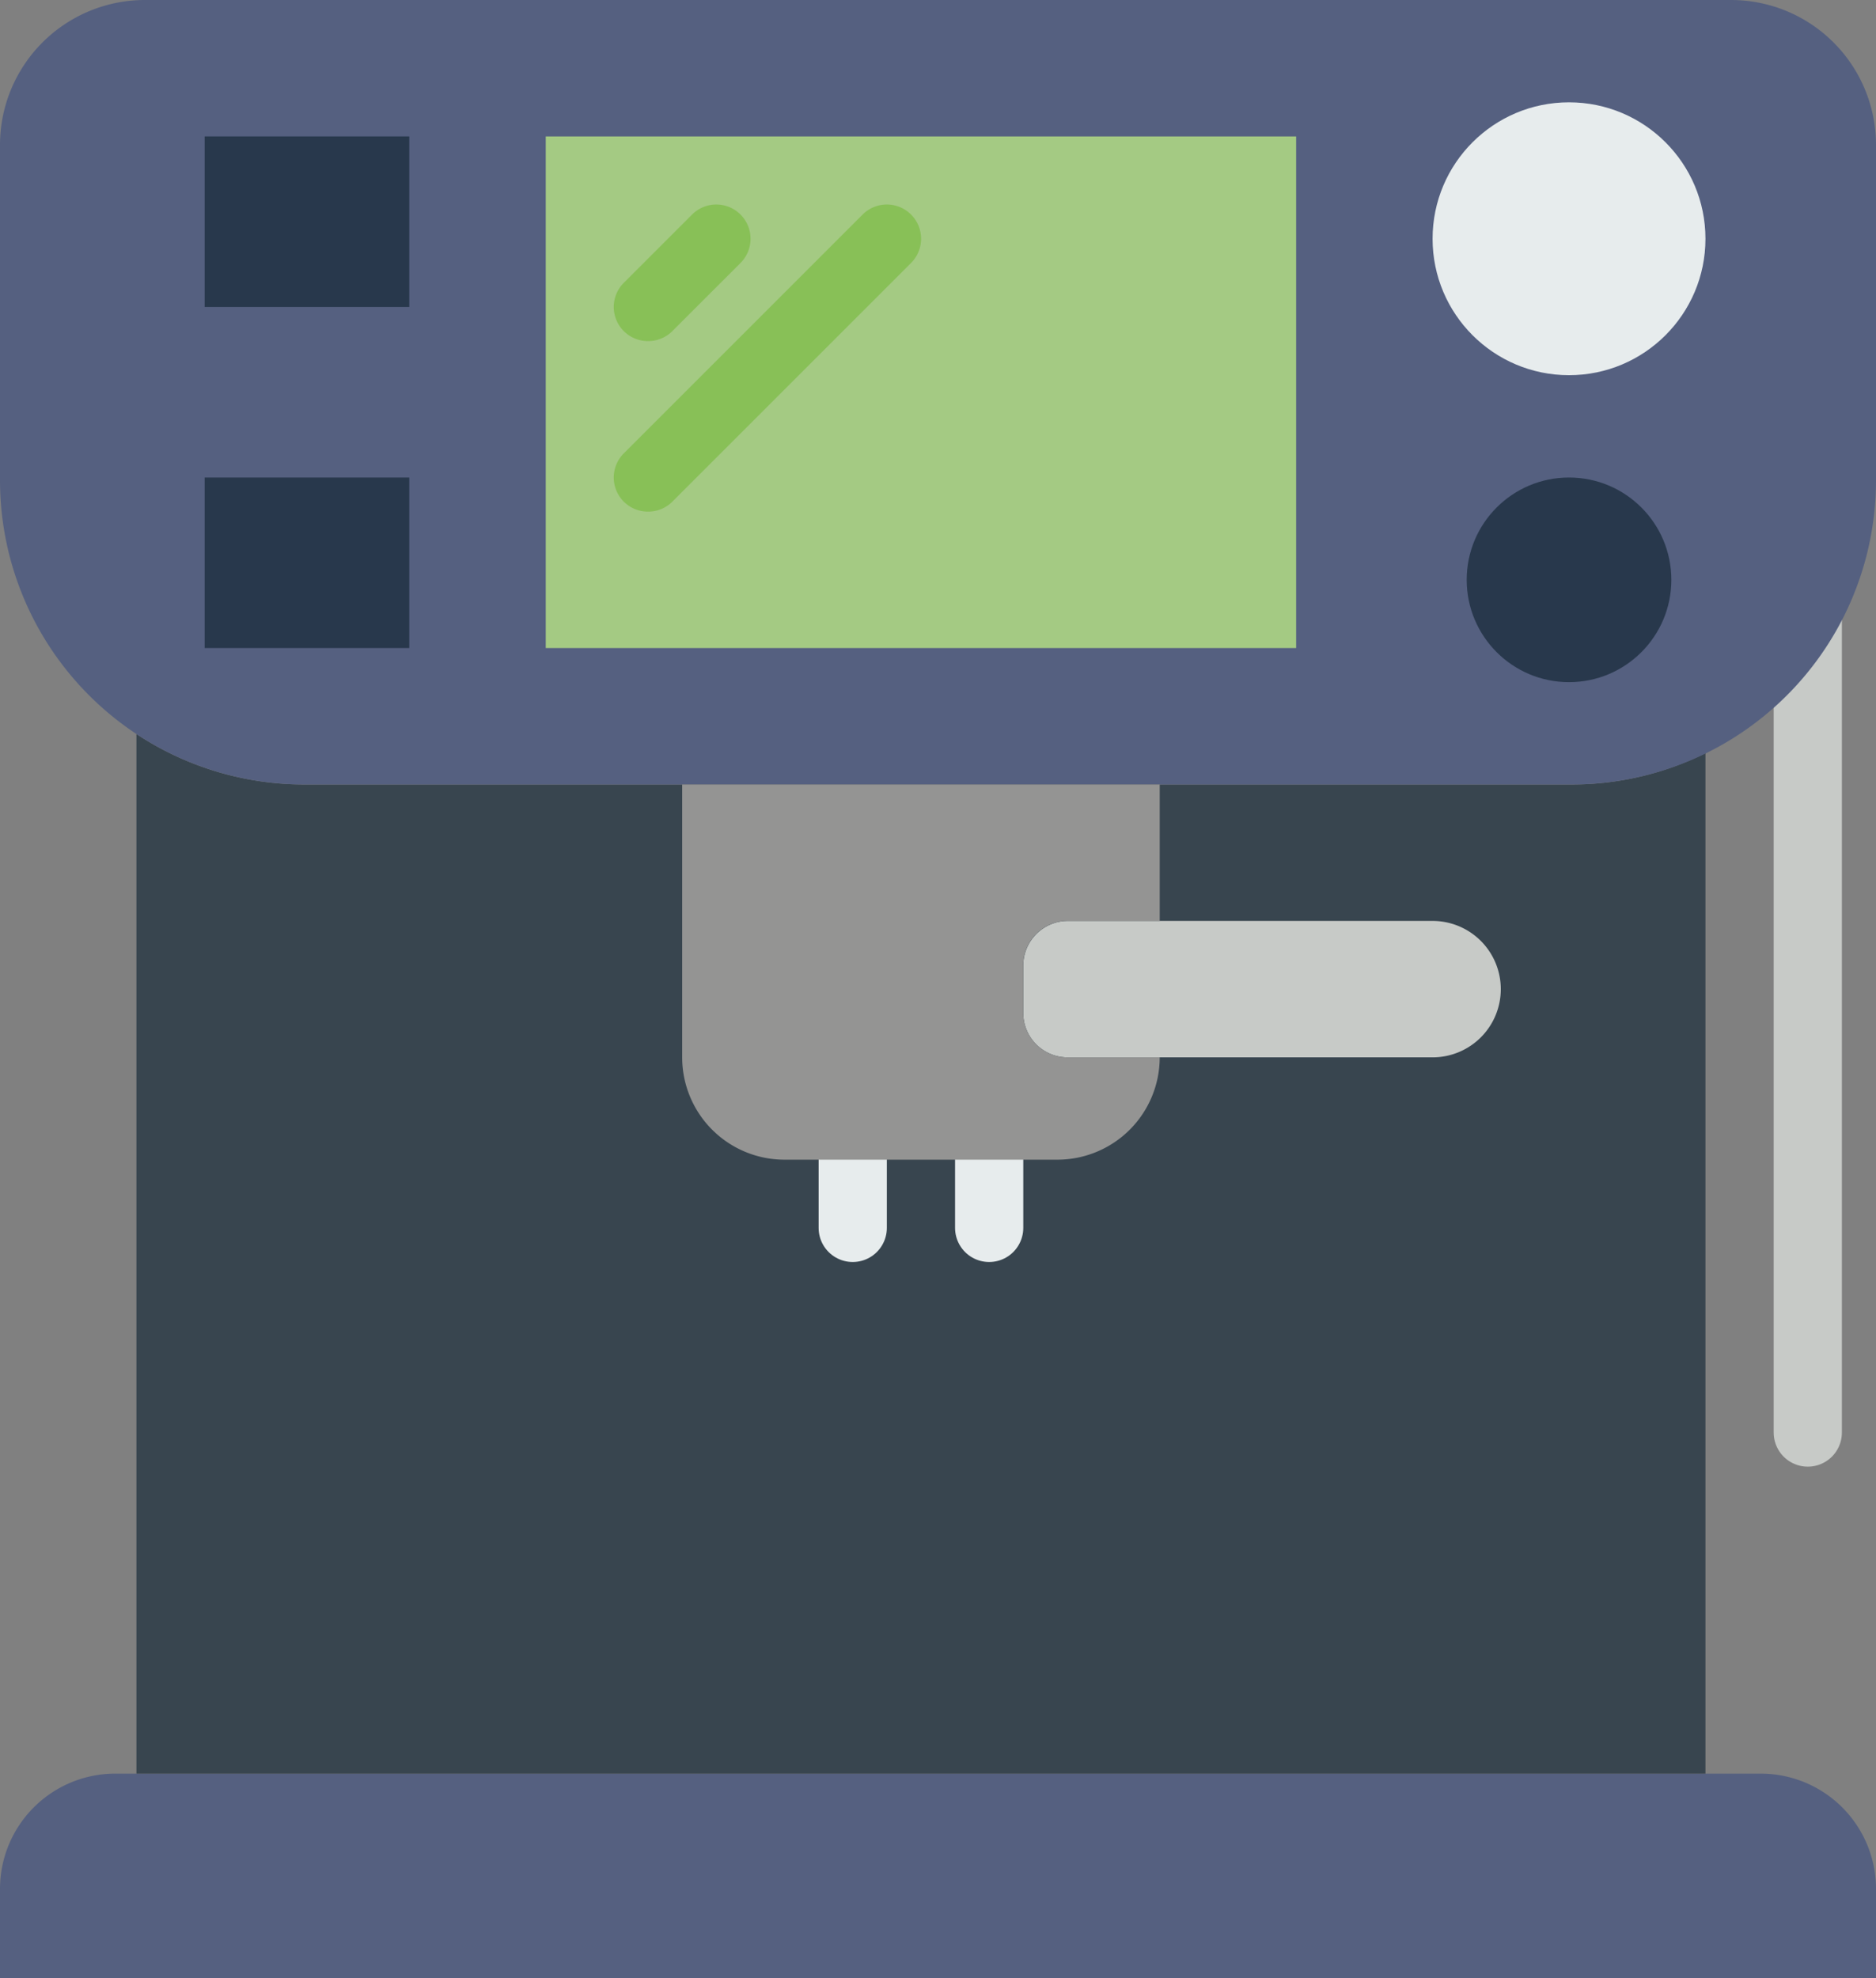 <svg id="Capa_1" data-name="Capa 1" xmlns="http://www.w3.org/2000/svg" viewBox="0 0 55 58">
  <rect x="0" y="0" width="55" height="58" fill="#808080" stroke="none"/>
  <defs>
    <style>
      .cls-1,.cls-8{fill:none;stroke-linecap:round;stroke-miterlimit:10;stroke-width:2px;}.cls-1{stroke:#c7cac7;}.cls-2{fill:#556080;}.cls-3{fill:#38454f;}.cls-4{fill:#a4ca83;}.cls-5{fill:#e7eced;}.cls-6{fill:#28384c;}.cls-7{fill:#88c057;}.cls-8{stroke:#e7eced;}.cls-9{fill:#c7cac7;}.cls-10{fill:#949493;}
    </style>
  </defs>
  <line class="cls-1" x1="53" y1="11" x2="53" y2="42"/>
  <path class="cls-2" d="M56.5,58H1.5V55.38A3.38,3.38,0,0,1,4.88,52H53.12a3.38,3.38,0,0,1,3.38,3.38Z"
        transform="translate(-1.5)"/>
  <path class="cls-3" d="M47.58,23H10.42A8.91,8.91,0,0,1,5.5,21.52V52h46V22.08A8.77,8.77,0,0,1,47.58,23Z"
        transform="translate(-1.5)"/>
  <path class="cls-2"
        d="M47.58,23H10.42A8.92,8.92,0,0,1,1.5,14.08V4.25A4.25,4.25,0,0,1,5.75,0h46.5A4.25,4.25,0,0,1,56.5,4.25v9.83A8.92,8.92,0,0,1,47.58,23Z"
        transform="translate(-1.5)"/>
  <rect class="cls-4" x="16" y="4" width="22" height="15"/>
  <circle class="cls-5" cx="46" cy="7" r="4"/>
  <circle class="cls-6" cx="46" cy="17" r="3"/>
  <rect class="cls-6" x="6" y="4" width="6" height="5"/>
  <rect class="cls-6" x="6" y="14" width="6" height="5"/>
  <path class="cls-7" d="M20.5,10a1,1,0,0,1-.71-.29,1,1,0,0,1,0-1.42l2-2a1,1,0,1,1,1.42,1.42l-2,2A1,1,0,0,1,20.5,10Z"
        transform="translate(-1.5)"/>
  <path class="cls-7" d="M20.5,15a1,1,0,0,1-.71-.29,1,1,0,0,1,0-1.42l7-7a1,1,0,1,1,1.42,1.42l-7,7A1,1,0,0,1,20.5,15Z"
        transform="translate(-1.5)"/>
  <line class="cls-8" x1="25" y1="34" x2="25" y2="36"/>
  <line class="cls-8" x1="29" y1="34" x2="29" y2="36"/>
  <path class="cls-9"
        d="M43.5,31H32.81a1.3,1.3,0,0,1-1.31-1.31V28.31A1.31,1.31,0,0,1,32.81,27H43.5a2,2,0,0,1,2,2h0A2,2,0,0,1,43.5,31Z"
        transform="translate(-1.5)"/>
  <path class="cls-10"
        d="M32.81,27H35.5V23h-14v8a3,3,0,0,0,3,3h8a3,3,0,0,0,3-3H32.81a1.3,1.3,0,0,1-1.31-1.31V28.31A1.3,1.3,0,0,1,32.81,27Z"
        transform="translate(-1.5)"/>
</svg>